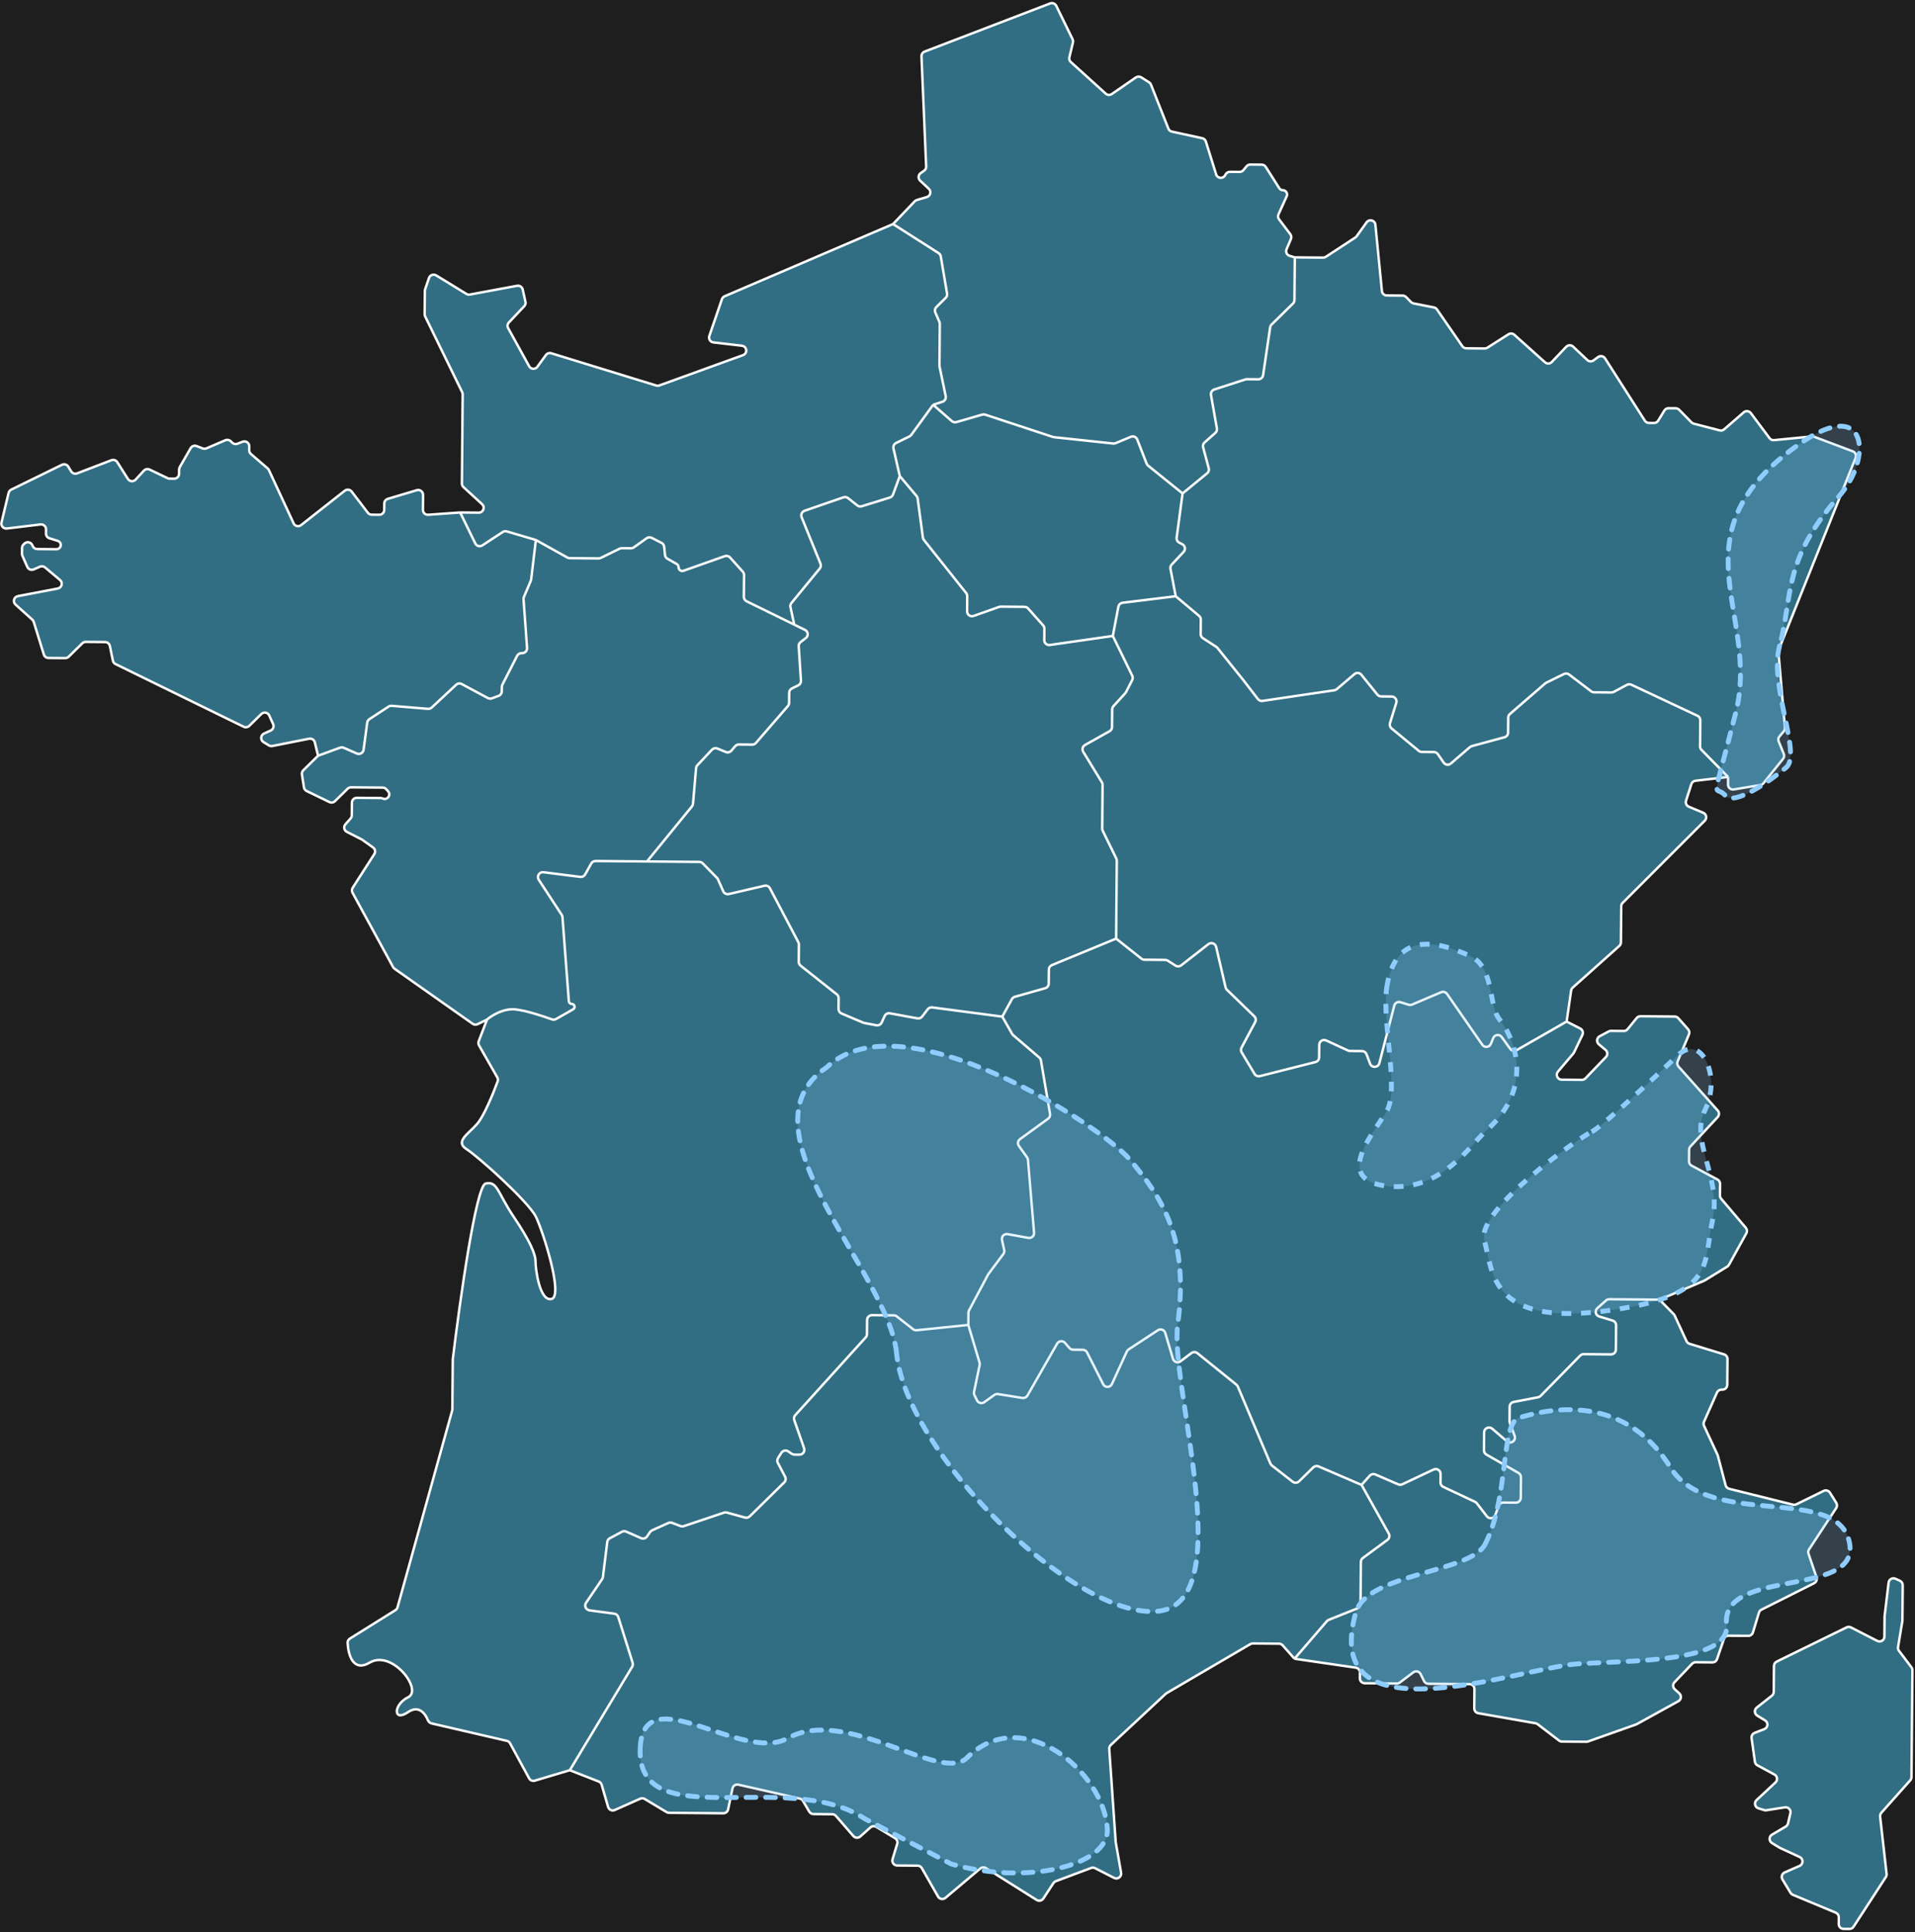 <svg width="785" height="792" viewBox="0 0 785 792" fill="none" xmlns="http://www.w3.org/2000/svg">
<rect width="785" height="792" fill="#1E1E1E"/>
<g clip-path="url(#clip0_0_1)">
<path d="M233.58 725.592L219.22 729.878C218.315 730.149 217.344 729.748 216.893 728.918L209.084 714.554C208.811 714.052 208.336 713.69 207.779 713.561L176.917 706.413C176.202 706.248 175.649 705.699 175.375 705.019C174.248 702.214 171.559 698.829 167.25 701.793C161.108 706.017 161.172 698.684 167.303 695.682C173.433 692.68 160.759 676.071 151.555 681.49C144.716 685.517 142.715 678.303 142.499 673.339C142.469 672.657 142.83 672.026 143.409 671.664L162.075 660C162.499 659.736 162.808 659.322 162.942 658.84L185.351 578.156C185.398 577.987 185.423 577.814 185.424 577.639L185.603 557.127C188.454 533.524 195.135 486.081 199.05 485.137C203.943 483.958 203.901 488.846 210.53 498.681C217.159 508.516 219.553 514.036 219.526 517.091C219.499 520.147 221.213 533.605 226.107 532.426C231.001 531.246 222.684 504.898 219.686 498.761C216.687 492.624 196.094 474.112 191.237 471.014C186.381 467.916 191.901 464.909 195.6 460.664C198.389 457.464 202.17 448.232 203.993 443.269C204.194 442.722 204.139 442.116 203.85 441.609L196.358 428.491C196.061 427.97 196.013 427.343 196.228 426.783L199.636 417.923L195.794 419.805C195.139 420.126 194.36 420.064 193.764 419.644L161.742 397.081C161.492 396.905 161.286 396.674 161.139 396.405L144.505 365.925C144.155 365.284 144.183 364.503 144.577 363.889L153.432 350.078C154.007 349.182 153.778 347.992 152.911 347.373L148.512 344.233C148.432 344.176 148.348 344.125 148.261 344.08L142.184 340.972C141.02 340.377 140.732 338.842 141.601 337.865L143.7 335.505C144.022 335.144 144.201 334.678 144.205 334.195L144.251 329C144.26 327.896 145.163 327.009 146.266 327.019L156.056 327.104C156.332 327.107 156.605 327.17 156.855 327.289C158.73 328.185 160.469 325.842 159.07 324.307L158.321 323.486C157.947 323.075 157.418 322.838 156.862 322.834L143.913 322.721C143.383 322.716 142.872 322.923 142.494 323.294L137.317 328.388C136.714 328.981 135.804 329.13 135.043 328.761L125.702 324.232C125.113 323.946 124.702 323.391 124.6 322.745L123.765 317.448C123.665 316.811 123.878 316.165 124.338 315.712L130.378 309.77L129.06 304.287C128.809 303.245 127.78 302.586 126.729 302.795L111.644 305.782C111.151 305.879 110.64 305.788 110.212 305.526L108.025 304.186C106.657 303.348 106.784 301.321 108.246 300.661L110.953 299.439C111.958 298.985 112.406 297.802 111.953 296.797L110.358 293.257C109.787 291.989 108.126 291.678 107.135 292.654L102.184 297.524C101.58 298.119 100.666 298.267 99.905 297.895L47.352 272.194C46.795 271.922 46.397 271.407 46.272 270.801L45.037 264.775C44.848 263.852 44.039 263.187 43.097 263.178L35.164 263.109C34.634 263.105 34.124 263.311 33.746 263.683L28.154 269.184C27.776 269.556 27.265 269.762 26.735 269.758L19.866 269.698C18.997 269.69 18.233 269.122 17.975 268.291L13.821 254.893C13.714 254.548 13.516 254.239 13.248 253.998L6.356 247.803C5.127 246.699 5.694 244.665 7.317 244.354L23.688 241.225C25.342 240.909 25.887 238.814 24.597 237.732L18.464 232.585C17.884 232.098 17.078 231.981 16.383 232.283L13.821 233.396C12.814 233.834 11.643 233.377 11.198 232.374L9.184 227.834C9.069 227.573 9.01 227.291 9.012 227.006L9.033 224.6C9.038 224.07 9.253 223.564 9.63 223.192L10.013 222.816C11.021 221.824 12.713 222.165 13.258 223.47L13.405 223.821C13.713 224.559 14.432 225.042 15.231 225.049L23.148 225.118C24.116 225.126 24.907 224.349 24.915 223.381C24.922 222.607 24.421 221.921 23.682 221.692L20.259 220.631C19.416 220.37 18.844 219.587 18.852 218.705L18.867 216.965C18.878 215.76 17.827 214.82 16.63 214.964L2.795 216.628C1.413 216.795 0.288 215.532 0.613 214.179L3.525 202.031C3.664 201.452 4.054 200.965 4.589 200.703L25.407 190.509C26.333 190.055 27.452 190.381 27.99 191.26L29.182 193.207C29.685 194.028 30.702 194.374 31.601 194.029L45.672 188.637C46.56 188.296 47.566 188.629 48.075 189.433L52.431 196.303C53.134 197.411 54.696 197.553 55.587 196.589L58.986 192.911C59.58 192.268 60.524 192.087 61.315 192.465L68.704 195.995C68.967 196.121 69.255 196.188 69.548 196.19L71.379 196.206C72.482 196.216 73.385 195.329 73.394 194.226L73.409 192.47C73.412 192.127 73.504 191.79 73.674 191.493L78.14 183.705C78.631 182.849 79.672 182.48 80.592 182.834L83.102 183.802C83.588 183.989 84.128 183.979 84.606 183.774L92.408 180.438C93.165 180.115 94.043 180.288 94.62 180.876L95.16 181.426C95.72 181.997 96.567 182.178 97.312 181.887L99.458 181.05C100.776 180.535 102.195 181.515 102.183 182.929L102.169 184.549C102.164 185.137 102.417 185.696 102.862 186.08L109.711 191.984C109.926 192.17 110.099 192.399 110.219 192.657L120.359 214.517C120.901 215.687 122.393 216.044 123.407 215.247L141.341 201.139C142.217 200.45 143.488 200.611 144.165 201.498L150.791 210.181C151.165 210.672 151.745 210.962 152.362 210.967L155.49 210.994C156.593 211.004 157.496 210.117 157.505 209.014L157.528 206.377C157.536 205.5 158.115 204.73 158.955 204.48L170.861 200.926C172.149 200.541 173.442 201.513 173.43 202.858L173.377 208.986C173.367 210.152 174.354 211.079 175.517 210.996L188.629 210.061L196.244 210.128C198.074 210.143 198.961 207.894 197.612 206.657L189.99 199.669C189.573 199.286 189.338 198.745 189.343 198.179L189.661 161.655C189.664 161.345 189.594 161.039 189.458 160.761L174.279 129.695C174.143 129.417 174.073 129.111 174.076 128.801L174.16 119.208C174.162 118.994 174.198 118.781 174.267 118.578L175.86 113.932C176.274 112.722 177.703 112.207 178.794 112.876L191.194 120.471C191.615 120.729 192.117 120.822 192.602 120.732L211.961 117.139C213.02 116.942 214.044 117.62 214.276 118.671L215.392 123.712C215.535 124.358 215.349 125.034 214.894 125.515L208.611 132.172C208.015 132.803 207.895 133.746 208.314 134.507L216.911 150.123C217.617 151.406 219.417 151.519 220.278 150.335L223.768 145.533C224.269 144.842 225.155 144.547 225.971 144.797L269.02 158.019C269.434 158.146 269.879 158.135 270.286 157.988L304.567 145.58C306.55 144.863 306.213 141.962 304.119 141.717L292.422 140.348C291.157 140.199 290.351 138.921 290.764 137.715L295.937 122.621C296.12 122.087 296.521 121.655 297.04 121.432L366.075 91.837L374.95 82.525C375.19 82.273 375.492 82.088 375.825 81.988L379.947 80.758C381.423 80.317 381.866 78.443 380.744 77.388L377.19 74.045C376.267 73.177 376.374 71.681 377.41 70.954L378.806 69.974C379.364 69.582 379.684 68.934 379.655 68.254L377.736 23.1C377.699 22.242 378.215 21.457 379.017 21.149L430.478 1.407C431.445 1.036 432.535 1.465 432.989 2.395L439.668 16.062C439.871 16.479 439.924 16.954 439.815 17.406L438.358 23.483C438.188 24.193 438.419 24.94 438.96 25.43L453.263 38.383C453.95 39.004 454.974 39.073 455.737 38.548L465.627 31.746C466.288 31.291 467.157 31.276 467.834 31.707L471.028 33.745C471.383 33.971 471.657 34.304 471.812 34.695L478.946 52.725C479.191 53.344 479.729 53.8 480.379 53.942L492.826 56.651C493.528 56.804 494.094 57.322 494.308 58.007L498.525 71.496C499.047 73.165 501.309 73.406 502.171 71.884L502.42 71.444C502.778 70.812 503.45 70.424 504.176 70.431L508.143 70.465C508.75 70.471 509.327 70.2 509.71 69.728L510.965 68.185C511.349 67.714 511.926 67.443 512.533 67.448L517.199 67.489C517.877 67.495 518.506 67.844 518.869 68.417L524.397 77.136C524.717 77.64 525.27 77.948 525.867 77.953C527.14 77.964 527.98 79.281 527.453 80.439L524.085 87.851C523.782 88.517 523.868 89.296 524.309 89.881L528.931 96.006C529.362 96.577 529.455 97.335 529.174 97.993L527.392 102.171C526.924 103.27 527.518 104.532 528.664 104.871L530.774 105.494L542.376 105.595C542.771 105.599 543.158 105.485 543.488 105.269L555.563 97.362C555.769 97.227 555.948 97.055 556.092 96.856L560.197 91.141C561.272 89.644 563.628 90.277 563.808 92.111L566.478 119.297C566.578 120.313 567.428 121.091 568.45 121.1L574.982 121.157C575.512 121.161 576.019 121.376 576.39 121.755L578.402 123.804C578.684 124.092 579.047 124.287 579.442 124.365L587.788 126.007C588.299 126.107 588.751 126.404 589.047 126.833L599.45 141.908C599.819 142.444 600.426 142.766 601.077 142.772L608.604 142.837C608.99 142.841 609.368 142.733 609.693 142.526L618.352 137.024C619.108 136.543 620.091 136.625 620.758 137.222L633.326 148.491C634.132 149.213 635.365 149.163 636.11 148.378L642.025 142.144C642.783 141.344 644.047 141.31 644.847 142.067L650.66 147.566C651.363 148.231 652.441 148.297 653.219 147.723L655.07 146.358C656.001 145.672 657.317 145.916 657.94 146.89L674.273 172.445C674.637 173.014 675.263 173.361 675.939 173.367L677.997 173.385C678.699 173.391 679.353 173.028 679.719 172.429L682.254 168.282C682.62 167.683 683.274 167.32 683.976 167.326L686.899 167.352C687.429 167.357 687.936 167.572 688.308 167.95L693.39 173.128C693.644 173.386 693.963 173.571 694.314 173.662L704.942 176.42C705.579 176.585 706.256 176.427 706.753 175.995L714.792 169.018C715.669 168.257 717.008 168.401 717.703 169.331L725.395 179.623C725.814 180.184 726.496 180.484 727.192 180.416L742.713 178.888C743.018 178.858 743.326 178.898 743.613 179.007L759.522 185.003C760.569 185.398 761.088 186.577 760.672 187.616L729.158 266.273C729.042 266.563 728.995 266.875 729.022 267.186L731.68 298.297C731.726 298.827 731.558 299.353 731.214 299.759L729.449 301.841C728.968 302.409 728.842 303.196 729.122 303.885L731.214 309.036C731.486 309.707 731.374 310.474 730.92 311.039L722.877 321.057C722.568 321.441 722.13 321.697 721.644 321.778L710.682 323.588C709.458 323.79 708.348 322.839 708.359 321.599L708.386 318.476L694.998 320.032C694.22 320.123 693.566 320.66 693.326 321.405L691.143 328.19C690.826 329.175 691.314 330.24 692.268 330.643L698.189 333.144C699.495 333.696 699.827 335.394 698.825 336.397L665.168 370.068C664.797 370.439 664.587 370.94 664.583 371.464L664.454 386.261C664.449 386.824 664.207 387.358 663.788 387.733L644.685 404.816C644.335 405.128 644.107 405.554 644.039 406.018L642.195 418.726L647.758 421.571C648.721 422.064 649.117 423.234 648.651 424.211L645.247 431.351C645.173 431.506 645.079 431.651 644.968 431.782L638.64 439.251C637.545 440.543 638.453 442.526 640.147 442.541L648.45 442.613C649 442.618 649.528 442.396 649.909 441.999L658.3 433.258C659.103 432.423 659.028 431.082 658.138 430.34L655.396 428.053C654.307 427.146 654.483 425.425 655.733 424.756L659.415 422.787C659.71 422.63 660.04 422.548 660.374 422.551L665.618 422.597C666.225 422.602 666.802 422.331 667.185 421.86L670.909 417.283C671.292 416.812 671.869 416.541 672.476 416.546L686.495 416.668C687.062 416.673 687.6 416.919 687.975 417.343L691.996 421.895C692.503 422.469 692.637 423.283 692.341 423.99L687.702 435.067C687.404 435.777 687.541 436.595 688.054 437.169L704.14 455.196C704.826 455.965 704.815 457.13 704.114 457.886L692.937 469.927C692.598 470.292 692.408 470.771 692.403 471.269L692.362 476.008C692.355 476.751 692.762 477.436 693.417 477.787L704.046 483.479C704.701 483.829 705.107 484.515 705.1 485.258L705.059 490.028C705.055 490.507 705.223 490.972 705.533 491.337L715.641 503.263C716.178 503.896 716.267 504.795 715.866 505.521L708.725 518.448C708.558 518.751 708.315 519.005 708.021 519.185L698.778 524.857C698.693 524.909 698.604 524.955 698.512 524.994L680.269 532.719L686.078 538.635C686.238 538.799 686.369 538.988 686.465 539.196L691.337 549.729C691.576 550.245 692.023 550.635 692.566 550.801L706.724 555.135C707.57 555.394 708.145 556.179 708.137 557.063L708.045 567.627C708.035 568.731 707.133 569.618 706.029 569.608L705.676 569.605C704.88 569.598 704.156 570.064 703.833 570.791L698.508 582.763C698.273 583.291 698.279 583.895 698.522 584.418L704.056 596.317C704.106 596.425 704.146 596.537 704.176 596.651L707.375 608.808C707.561 609.514 708.117 610.063 708.825 610.239L734.989 616.744C735.445 616.857 735.927 616.806 736.349 616.599L747.563 611.109C748.483 610.658 749.595 610.976 750.137 611.846L752.72 615.989C753.133 616.65 753.123 617.491 752.694 618.143L741.56 635.094C741.221 635.608 741.14 636.25 741.338 636.834L744.63 646.52C744.951 647.464 744.526 648.501 743.635 648.949L722.044 659.796C721.555 660.041 721.188 660.477 721.029 661.001L718.57 669.11C718.312 669.959 717.527 670.536 716.64 670.528L708.589 670.458C707.729 670.451 706.961 670.995 706.682 671.809L703.857 680.049C703.579 680.863 702.81 681.407 701.95 681.4L695.101 681.34C694.548 681.335 694.018 681.56 693.637 681.96L686.408 689.545C685.633 690.359 685.68 691.651 686.513 692.405L688.37 694.086C689.386 695.007 689.194 696.655 687.994 697.317L670.96 706.714C670.864 706.767 670.764 706.812 670.662 706.848L650.941 713.833C650.722 713.911 650.49 713.949 650.257 713.947L640.289 713.86C639.856 713.857 639.436 713.712 639.093 713.45L630.307 706.733C630.053 706.539 629.755 706.408 629.44 706.353L605.988 702.229C605.026 702.06 604.327 701.221 604.336 700.244L604.405 692.325C604.414 691.221 603.527 690.319 602.424 690.309L585.515 690.162C584.757 690.155 584.069 689.721 583.737 689.041L582.346 686.194C581.794 685.065 580.348 684.719 579.345 685.478L573.835 689.645C573.483 689.911 573.053 690.053 572.612 690.049L559.42 689.934C558.317 689.925 557.43 689.022 557.439 687.919L557.46 685.551C557.469 684.551 556.738 683.699 555.749 683.556L530.65 679.906L525.799 674.416C525.424 673.991 524.886 673.745 524.319 673.74L513.553 673.647C513.192 673.643 512.838 673.738 512.526 673.92L478.22 694.002C478.093 694.076 477.974 694.164 477.867 694.264L455.339 715.259C454.898 715.67 454.666 716.258 454.708 716.859L457.353 755.041L459.565 767.612C459.851 769.237 458.156 770.489 456.688 769.738L448.892 765.75C448.392 765.495 447.807 765.461 447.281 765.659L432.795 771.091C432.398 771.24 432.058 771.512 431.825 771.868L427.689 778.186C427.093 779.098 425.877 779.363 424.954 778.784L404.173 765.731C403.437 765.269 402.487 765.335 401.822 765.895L387.553 777.925C386.599 778.729 385.149 778.472 384.53 777.388L377.871 765.729C377.518 765.111 376.864 764.728 376.153 764.721L367.763 764.648C366.43 764.637 365.481 763.347 365.869 762.07L367.784 755.755C368.05 754.878 367.686 753.934 366.901 753.462L359.176 748.822C358.425 748.371 357.468 748.461 356.815 749.045L352.659 752.762C351.827 753.506 350.547 753.424 349.816 752.58L342.671 744.33C342.295 743.896 341.751 743.645 341.178 743.64L333.446 743.572C332.743 743.566 332.096 743.192 331.74 742.587L329.143 738.166C328.863 737.69 328.4 737.351 327.862 737.229L302.662 731.515C301.573 731.268 300.493 731.962 300.264 733.055L298.467 741.661C298.272 742.593 297.446 743.259 296.493 743.25L274.261 743.057C273.904 743.053 273.555 742.955 273.249 742.771L264.284 737.386C263.725 737.051 263.038 737.009 262.443 737.273L252.004 741.914C250.897 742.406 249.61 741.808 249.273 740.645L246.63 731.537C246.457 730.941 246.017 730.459 245.439 730.233L233.58 725.592Z" fill="#316E83"/>
<path d="M772.535 662.461L774.185 648.692C774.346 647.349 775.766 646.551 776.997 647.111L778.801 647.933C779.519 648.26 779.978 648.979 779.971 649.769L779.845 664.201C779.844 664.305 779.835 664.409 779.818 664.512L778.052 675.104C777.962 675.645 778.098 676.199 778.428 676.636L783.537 683.406C783.802 683.757 783.944 684.186 783.94 684.627L783.818 698.613L783.558 728.414C783.554 728.898 783.375 729.363 783.053 729.725L771.198 743.051C770.821 743.475 770.642 744.039 770.706 744.603L773.359 768.083C773.411 768.544 773.301 769.009 773.048 769.397L759.806 789.753C759.434 790.325 758.796 790.667 758.113 790.661L755.713 790.64C754.61 790.631 753.723 789.728 753.732 788.625L753.757 785.857C753.764 785.044 753.278 784.308 752.527 783.995L734.909 776.651C734.517 776.487 734.187 776.202 733.967 775.838L730.664 770.358C730.042 769.327 730.468 767.983 731.571 767.498L737.687 764.807C739.263 764.113 739.282 761.884 737.719 761.163L729.587 757.414L726.352 755.433C725.066 754.645 725.083 752.772 726.382 752.007L731.988 748.706C732.455 748.431 732.79 747.977 732.917 747.45L733.923 743.254C734.255 741.869 733.074 740.592 731.668 740.814L724.075 742.013C723.773 742.06 723.464 742.038 723.172 741.948L720.816 741.218C719.351 740.764 718.922 738.896 720.043 737.849L727.809 730.592C728.806 729.66 728.596 728.024 727.396 727.374L720.396 723.586C719.838 723.284 719.456 722.735 719.368 722.108L718.005 712.435C717.875 711.518 718.394 710.632 719.257 710.295L723.223 708.746C724.762 708.146 724.949 706.044 723.54 705.181L720.312 703.204C719.125 702.477 719.027 700.789 720.12 699.929L726.329 695.045C726.806 694.67 727.087 694.098 727.092 693.492L727.185 682.854C727.191 682.098 727.625 681.41 728.304 681.077L756.95 667.05C757.515 666.773 758.178 666.779 758.739 667.065L769.554 672.597C770.877 673.274 772.449 672.321 772.462 670.836L772.535 662.461Z" fill="#316E83"/>
<path d="M233.58 725.592L219.22 729.878C218.315 730.149 217.344 729.748 216.893 728.918L209.084 714.554C208.811 714.052 208.336 713.69 207.779 713.561L176.917 706.413C176.202 706.248 175.649 705.699 175.375 705.019C174.248 702.213 171.559 698.829 167.25 701.793C161.108 706.017 161.172 698.684 167.303 695.682C173.433 692.68 160.759 676.071 151.555 681.49C144.716 685.517 142.715 678.304 142.499 673.339C142.469 672.657 142.83 672.026 143.409 671.664L162.075 660C162.499 659.736 162.808 659.322 162.942 658.84L185.351 578.156C185.398 577.987 185.423 577.813 185.424 577.639L185.603 557.127C188.454 533.524 195.135 486.081 199.05 485.137C203.943 483.958 203.901 488.846 210.53 498.681C217.159 508.516 219.553 514.036 219.526 517.091C219.499 520.147 221.213 533.605 226.107 532.426C231.001 531.246 222.684 504.898 219.686 498.761C216.687 492.624 196.094 474.112 191.237 471.014C186.381 467.916 191.901 464.909 195.6 460.664C198.389 457.464 202.17 448.232 203.993 443.269C204.194 442.722 204.139 442.116 203.85 441.609L196.358 428.491C196.061 427.97 196.013 427.343 196.228 426.783L199.636 417.923M233.58 725.592L259.13 683.203C259.425 682.713 259.496 682.119 259.325 681.573L253.442 662.812C253.209 662.072 252.57 661.532 251.8 661.429L241.63 660.067C240.158 659.869 239.408 658.193 240.242 656.964L246.815 647.279C246.992 647.017 247.105 646.717 247.144 646.403L248.927 632.037C249.007 631.393 249.395 630.827 249.968 630.521L254.944 627.86C255.485 627.571 256.129 627.546 256.69 627.793L262.791 630.473C263.674 630.861 264.707 630.564 265.249 629.766L266.471 627.965C266.678 627.659 266.966 627.417 267.302 627.265L273.994 624.244C274.481 624.024 275.036 624.009 275.534 624.201L278.95 625.518C279.385 625.685 279.863 625.695 280.305 625.547L296.798 620.015C297.175 619.888 297.582 619.877 297.965 619.983L305.4 622.037C306.088 622.227 306.825 622.036 307.333 621.536L321.461 607.637C322.09 607.019 322.239 606.062 321.828 605.282L318.857 599.641C318.523 599.007 318.554 598.242 318.939 597.637L320.305 595.491C320.91 594.54 322.182 594.278 323.114 594.912L324.551 595.889C324.878 596.111 325.263 596.231 325.658 596.235L327.703 596.253C329.087 596.265 330.064 594.901 329.607 593.595L325.577 582.075C325.336 581.384 325.491 580.616 325.982 580.074L354.877 548.171C355.206 547.808 355.39 547.337 355.394 546.847L355.444 541.051C355.454 539.948 356.356 539.061 357.46 539.071L366.379 539.148C366.82 539.152 367.247 539.302 367.595 539.574L374.307 544.836C374.714 545.156 375.229 545.304 375.743 545.252L396.936 543.081M233.58 725.592L245.439 730.233C246.017 730.459 246.457 730.941 246.63 731.537L249.273 740.645C249.61 741.808 250.897 742.406 252.004 741.914L262.443 737.273C263.038 737.009 263.725 737.051 264.284 737.386L273.249 742.771C273.555 742.955 273.904 743.053 274.261 743.057L296.493 743.25C297.446 743.259 298.272 742.593 298.467 741.661L300.264 733.055C300.493 731.962 301.573 731.268 302.662 731.515L327.862 737.229C328.4 737.351 328.863 737.69 329.143 738.166L331.74 742.587C332.096 743.192 332.743 743.566 333.446 743.572L341.178 743.64C341.751 743.645 342.295 743.896 342.671 744.33L349.816 752.58C350.547 753.424 351.827 753.506 352.659 752.762L356.815 749.045C357.468 748.461 358.425 748.371 359.176 748.822L366.901 753.462C367.686 753.934 368.05 754.878 367.784 755.755L365.869 762.07C365.481 763.347 366.43 764.637 367.763 764.648L376.153 764.721C376.864 764.728 377.518 765.111 377.871 765.729L384.53 777.388C385.149 778.472 386.599 778.729 387.553 777.925L401.822 765.895C402.487 765.335 403.437 765.269 404.173 765.731L424.954 778.784C425.877 779.363 427.093 779.098 427.689 778.186L431.825 771.868C432.058 771.512 432.398 771.24 432.795 771.091L447.281 765.659C447.807 765.461 448.392 765.495 448.892 765.75L456.688 769.738C458.156 770.489 459.851 769.237 459.566 767.612L457.353 755.041L454.708 716.859C454.666 716.258 454.898 715.67 455.339 715.259L477.867 694.264C477.974 694.164 478.093 694.076 478.22 694.002L512.526 673.92C512.838 673.738 513.192 673.643 513.553 673.647L524.319 673.74C524.886 673.745 525.424 673.991 525.799 674.416L530.65 679.906M199.636 417.923C201.481 416.31 206.391 413.216 211.27 413.747C215.75 414.235 222.615 416.495 226.221 417.83C226.782 418.038 227.405 417.991 227.926 417.696L234.928 413.718C235.981 413.121 235.564 411.515 234.354 411.504C233.739 411.499 233.23 411.023 233.183 410.41L230.567 375.929C230.541 375.594 230.431 375.27 230.247 374.988L220.844 360.599C219.913 359.172 221.078 357.309 222.768 357.523L237.871 359.435C238.681 359.538 239.472 359.138 239.869 358.424L242.356 353.953C242.712 353.314 243.388 352.92 244.12 352.926L265.212 353.11M199.636 417.923L195.794 419.805C195.139 420.126 194.36 420.064 193.764 419.644L161.742 397.081C161.492 396.905 161.286 396.674 161.139 396.405L144.505 365.925C144.155 365.284 144.183 364.503 144.577 363.889L153.432 350.078C154.007 349.182 153.778 347.992 152.911 347.373L148.512 344.233C148.432 344.176 148.348 344.125 148.261 344.08L142.184 340.972C141.02 340.377 140.732 338.842 141.601 337.865L143.7 335.505C144.022 335.144 144.201 334.678 144.205 334.195L144.251 329C144.26 327.896 145.163 327.009 146.266 327.019L156.056 327.104C156.332 327.107 156.605 327.17 156.855 327.289C158.73 328.185 160.469 325.842 159.07 324.307L158.321 323.486C157.947 323.075 157.418 322.838 156.862 322.834L143.913 322.721C143.383 322.716 142.872 322.923 142.494 323.294L137.317 328.388C136.714 328.981 135.804 329.13 135.043 328.761L125.702 324.232C125.113 323.946 124.702 323.391 124.6 322.745L123.765 317.448C123.665 316.811 123.878 316.165 124.338 315.712L130.378 309.77M396.936 543.081L396.98 538.07C396.983 537.749 397.063 537.434 397.213 537.151L404.981 522.511C405.029 522.421 405.083 522.334 405.144 522.253L411.3 514.002C411.647 513.536 411.775 512.942 411.649 512.375L410.736 508.249C410.427 506.853 411.64 505.594 413.046 505.851L421.533 507.405C422.828 507.642 423.994 506.585 423.885 505.273L421.384 475.4C421.354 475.042 421.228 474.699 421.02 474.407L417.664 469.702C417.027 468.809 417.229 467.57 418.116 466.925L429.64 458.553C430.254 458.107 430.562 457.35 430.435 456.601L426.699 434.668C426.621 434.208 426.385 433.791 426.031 433.487L415.329 424.304C415.155 424.155 415.008 423.978 414.895 423.779L410.857 416.71M396.936 543.081L401.537 558.526C401.631 558.844 401.646 559.181 401.578 559.505L399.273 570.54C399.182 570.974 399.239 571.427 399.434 571.825L400.495 573.998C401.038 575.108 402.448 575.465 403.453 574.747L407.622 571.766C408.049 571.461 408.579 571.336 409.098 571.419L419.117 573.013C419.938 573.143 420.753 572.752 421.166 572.031L433.332 550.757C434.018 549.559 435.683 549.4 436.583 550.448L438.377 552.537C438.753 552.974 439.299 553.228 439.875 553.233L443.855 553.268C444.603 553.274 445.284 553.697 445.621 554.364L452.202 567.377C452.957 568.87 455.104 568.829 455.801 567.308L461.923 553.951C462.08 553.609 462.33 553.318 462.645 553.112L474.653 545.248C475.772 544.515 477.281 545.067 477.663 546.349L480.82 556.947C481.218 558.283 482.828 558.811 483.94 557.97L488.384 554.609C489.116 554.055 490.132 554.072 490.846 554.649L506.82 567.56C507.076 567.767 507.276 568.033 507.404 568.336L520.764 599.904C520.896 600.217 521.107 600.492 521.375 600.701L529.892 607.339C530.683 607.955 531.807 607.89 532.522 607.187L538.32 601.483C538.899 600.914 539.765 600.751 540.511 601.072L558.13 608.65M530.65 679.906L543.898 664.508C544.108 664.264 544.373 664.074 544.672 663.955L556.448 659.252C557.202 658.951 557.698 658.225 557.705 657.413L557.855 640.2C557.861 639.571 558.162 638.982 558.668 638.609L568.733 631.188C569.544 630.591 569.783 629.483 569.292 628.604L558.13 608.65M530.65 679.906L555.749 683.556C556.738 683.7 557.469 684.551 557.46 685.551L557.439 687.919C557.43 689.022 558.317 689.925 559.42 689.934L572.612 690.049C573.053 690.053 573.483 689.911 573.835 689.645L579.345 685.478C580.348 684.719 581.794 685.065 582.346 686.194L583.737 689.041C584.069 689.721 584.757 690.155 585.515 690.162L602.424 690.309C603.527 690.319 604.414 691.221 604.405 692.325L604.336 700.244C604.327 701.221 605.026 702.06 605.988 702.229L629.44 706.353C629.755 706.408 630.053 706.539 630.307 706.733L639.093 713.45C639.436 713.712 639.856 713.857 640.289 713.86L650.257 713.947C650.49 713.949 650.722 713.911 650.941 713.833L670.661 706.848C670.764 706.812 670.864 706.767 670.96 706.714L687.994 697.317C689.194 696.655 689.386 695.007 688.37 694.086L686.513 692.405C685.68 691.651 685.633 690.359 686.408 689.545L693.637 681.96C694.018 681.559 694.548 681.335 695.101 681.34L701.95 681.4C702.81 681.407 703.579 680.863 703.858 680.049L706.682 671.808C706.961 670.995 707.729 670.451 708.589 670.458L716.64 670.528C717.527 670.536 718.312 669.959 718.57 669.11L721.029 661.001C721.188 660.477 721.555 660.041 722.044 659.796L743.635 648.948C744.526 648.501 744.951 647.464 744.63 646.52L741.338 636.834C741.14 636.251 741.221 635.608 741.56 635.094L752.694 618.143C753.123 617.491 753.132 616.65 752.72 615.989L750.137 611.846C749.595 610.976 748.483 610.658 747.563 611.109L736.349 616.599C735.927 616.806 735.445 616.857 734.989 616.744L708.825 610.239C708.117 610.063 707.561 609.514 707.375 608.808L704.176 596.651C704.146 596.537 704.106 596.425 704.056 596.317L698.522 584.418C698.279 583.894 698.273 583.291 698.508 582.764L703.833 570.791C704.156 570.064 704.88 569.598 705.676 569.605L706.029 569.608C707.133 569.618 708.035 568.731 708.045 567.627L708.137 557.063C708.145 556.179 707.57 555.394 706.724 555.135L692.566 550.801C692.023 550.635 691.576 550.245 691.337 549.729L686.465 539.196C686.369 538.988 686.238 538.799 686.077 538.635L680.269 532.719M265.212 353.11L286.663 353.297C287.193 353.302 287.7 353.517 288.072 353.895L293.893 359.826C294.061 359.996 294.197 360.196 294.294 360.415L296.471 365.322C296.859 366.198 297.816 366.675 298.75 366.458L313.377 363.058C314.262 362.852 315.174 363.27 315.598 364.073L327.255 386.206C327.409 386.498 327.488 386.824 327.485 387.154L327.423 394.229C327.418 394.845 327.697 395.429 328.18 395.812L343.018 407.574C343.501 407.957 343.78 408.541 343.775 409.157L343.737 413.564C343.73 414.374 344.212 415.108 344.957 415.423L353.869 419.187C353.999 419.242 354.134 419.283 354.272 419.309L359.224 420.255C360.13 420.429 361.037 419.959 361.418 419.119L362.612 416.492C362.991 415.658 363.89 415.188 364.791 415.353L376.07 417.418C376.809 417.554 377.562 417.263 378.018 416.665L380.278 413.703C380.712 413.134 381.418 412.84 382.127 412.933L410.857 416.71M265.212 353.11L283.641 330.531C283.895 330.22 284.05 329.839 284.084 329.438L285.332 314.868C285.37 314.42 285.558 313.999 285.865 313.671L291.842 307.301C292.41 306.697 293.291 306.505 294.058 306.82L297.523 308.243C298.324 308.572 299.247 308.347 299.807 307.686L301.346 305.87C301.729 305.417 302.294 305.158 302.888 305.163L308.352 305.211C308.938 305.216 309.497 304.964 309.88 304.521L322.977 289.399C323.288 289.04 323.461 288.583 323.465 288.108L323.501 283.967C323.508 283.211 323.941 282.523 324.621 282.19L327.214 280.92C327.941 280.564 328.382 279.804 328.329 278.996L327.409 264.891C327.366 264.224 327.658 263.579 328.189 263.173L330.304 261.556C331.484 260.654 331.303 258.826 329.969 258.174L325.576 256.023M130.378 309.77L139.422 306.465C139.906 306.288 140.44 306.305 140.912 306.512L146.258 308.861C147.475 309.396 148.866 308.615 149.042 307.297L150.528 296.187C150.605 295.612 150.928 295.098 151.414 294.78L159.283 289.627C159.656 289.383 160.099 289.27 160.543 289.307L175.447 290.543C176.008 290.59 176.563 290.397 176.975 290.014L186.976 280.693C187.601 280.11 188.528 279.99 189.281 280.394L199.992 286.129C200.494 286.398 201.087 286.44 201.621 286.245L204.38 285.236C205.162 284.951 205.685 284.21 205.692 283.377L205.708 281.566C205.711 281.256 205.785 280.951 205.926 280.675L211.982 268.811C212.326 268.137 213.022 267.715 213.779 267.722L214.039 267.724C215.206 267.734 216.134 266.746 216.05 265.582L214.607 245.601C214.584 245.284 214.637 244.966 214.762 244.674L217.576 238.076C217.65 237.901 217.699 237.718 217.722 237.529L219.663 221.331M130.378 309.77L129.06 304.287C128.809 303.245 127.78 302.586 126.729 302.795L111.644 305.782C111.151 305.88 110.64 305.788 110.212 305.526L108.025 304.186C106.657 303.348 106.784 301.321 108.246 300.661L110.953 299.439C111.958 298.985 112.406 297.802 111.953 296.797L110.358 293.257C109.787 291.989 108.126 291.678 107.135 292.654L102.184 297.524C101.58 298.119 100.666 298.267 99.905 297.895L47.352 272.194C46.795 271.922 46.397 271.407 46.272 270.801L45.037 264.775C44.848 263.852 44.039 263.187 43.097 263.178L35.164 263.109C34.634 263.105 34.124 263.311 33.746 263.683L28.154 269.184C27.776 269.556 27.265 269.762 26.735 269.758L19.866 269.698C18.997 269.69 18.233 269.122 17.975 268.291L13.821 254.893C13.714 254.548 13.516 254.239 13.248 253.998L6.356 247.803C5.127 246.699 5.694 244.665 7.317 244.354L23.688 241.225C25.342 240.909 25.887 238.814 24.597 237.732L18.464 232.585C17.884 232.098 17.078 231.981 16.383 232.283L13.821 233.396C12.814 233.834 11.643 233.377 11.198 232.374L9.184 227.834C9.069 227.573 9.01 227.291 9.012 227.006L9.033 224.6C9.038 224.07 9.253 223.564 9.63 223.192L10.013 222.816C11.021 221.824 12.713 222.165 13.258 223.47L13.405 223.821C13.713 224.559 14.432 225.042 15.231 225.049L23.148 225.118C24.116 225.126 24.907 224.349 24.915 223.381C24.922 222.607 24.421 221.921 23.682 221.692L20.259 220.631C19.416 220.37 18.844 219.587 18.852 218.705L18.867 216.965C18.878 215.76 17.827 214.82 16.63 214.964L2.795 216.628C1.413 216.795 0.288 215.532 0.613 214.179L3.525 202.031C3.664 201.452 4.054 200.965 4.589 200.703L25.407 190.509C26.333 190.055 27.452 190.381 27.99 191.26L29.182 193.207C29.685 194.028 30.702 194.374 31.601 194.029L45.672 188.637C46.56 188.296 47.566 188.629 48.075 189.433L52.431 196.303C53.134 197.411 54.696 197.553 55.587 196.589L58.986 192.911C59.58 192.268 60.524 192.087 61.315 192.465L68.704 195.995C68.967 196.121 69.255 196.188 69.548 196.19L71.379 196.206C72.482 196.216 73.385 195.329 73.394 194.226L73.409 192.469C73.412 192.127 73.504 191.79 73.674 191.493L78.14 183.705C78.631 182.849 79.672 182.48 80.592 182.834L83.102 183.802C83.588 183.989 84.128 183.979 84.606 183.774L92.408 180.438C93.165 180.115 94.043 180.288 94.62 180.876L95.16 181.426C95.72 181.997 96.567 182.178 97.312 181.887L99.458 181.05C100.776 180.535 102.195 181.515 102.183 182.929L102.169 184.549C102.164 185.137 102.417 185.696 102.862 186.08L109.711 191.984C109.926 192.17 110.099 192.399 110.219 192.657L120.359 214.517C120.901 215.687 122.393 216.044 123.407 215.247L141.341 201.139C142.217 200.45 143.488 200.611 144.165 201.498L150.791 210.181C151.165 210.672 151.745 210.962 152.362 210.967L155.49 210.994C156.593 211.004 157.496 210.117 157.505 209.014L157.528 206.377C157.536 205.5 158.115 204.73 158.955 204.48L170.861 200.926C172.149 200.541 173.442 201.513 173.43 202.858L173.377 208.986C173.367 210.152 174.354 211.079 175.517 210.996L188.629 210.061M410.857 416.71L414.796 409.537C415.054 409.068 415.489 408.721 416.005 408.576L428.444 405.061C429.299 404.82 429.891 404.044 429.899 403.156L429.949 397.424C429.956 396.621 430.443 395.901 431.185 395.594L457.529 384.729M457.529 384.729L457.807 352.816C457.81 352.506 457.741 352.2 457.605 351.921L452.021 340.494C451.885 340.216 451.816 339.909 451.818 339.6L451.974 321.701C451.978 321.327 451.876 320.96 451.68 320.641L444.036 308.155C443.444 307.188 443.774 305.923 444.763 305.369L454.822 299.73C455.448 299.38 455.837 298.721 455.844 298.005L455.907 290.764C455.911 290.271 456.098 289.797 456.431 289.433L461.278 284.135C461.399 284.003 461.501 283.855 461.583 283.695L464.112 278.741C464.397 278.181 464.403 277.52 464.127 276.955L456.169 260.669M457.529 384.729L467.904 392.953C468.252 393.23 468.683 393.382 469.128 393.386L477.634 393.46C478.009 393.463 478.375 393.572 478.691 393.773L481.875 395.804C482.588 396.259 483.51 396.216 484.177 395.696L495.35 386.999C496.501 386.103 498.193 386.702 498.524 388.123L502.389 404.715C502.476 405.089 502.669 405.429 502.944 405.696L514.153 416.571C514.793 417.192 514.944 418.161 514.524 418.947L508.941 429.395C508.61 430.014 508.628 430.761 508.989 431.363L514.263 440.174C514.716 440.931 515.612 441.302 516.467 441.085L539.226 435.33C540.107 435.107 540.727 434.318 540.735 433.41L540.779 428.267C540.792 426.817 542.297 425.863 543.614 426.47L552.576 430.601C552.833 430.72 553.113 430.782 553.396 430.785L558.313 430.828C559.137 430.835 559.873 431.348 560.165 432.119L561.631 435.993C562.321 437.816 564.946 437.674 565.434 435.787L571.544 412.199C571.83 411.094 572.981 410.453 574.07 410.791L577.458 411.841C577.91 411.981 578.396 411.956 578.831 411.771L590.753 406.705C591.625 406.335 592.637 406.627 593.176 407.406L607.636 428.253C608.539 429.556 610.526 429.339 611.127 427.872L612.108 425.478C612.703 424.026 614.663 423.795 615.579 425.069L619.058 429.904C619.655 430.735 620.784 430.98 621.672 430.472L642.195 418.726M558.13 608.65L561.486 604.878C562.059 604.234 562.98 604.03 563.771 604.371L573.172 608.431C573.699 608.658 574.298 608.648 574.817 608.404L587.673 602.345C589.005 601.717 590.535 602.697 590.523 604.17L590.492 607.65C590.485 608.431 590.934 609.145 591.641 609.476L604.634 615.575C604.922 615.71 605.173 615.912 605.367 616.164L609.5 621.525C610.46 622.771 612.417 622.47 612.959 620.993L614.353 617.189C614.644 616.396 615.402 615.871 616.247 615.878L621.385 615.923C622.489 615.933 623.391 615.046 623.401 613.942L623.475 605.501C623.481 604.779 623.096 604.109 622.469 603.75L609.316 596.225C608.688 595.866 608.304 595.196 608.31 594.473L608.374 587.103C608.389 585.404 610.381 584.498 611.672 585.602L617.711 590.771C619.277 592.112 621.601 590.491 620.885 588.559L618.916 583.247C618.831 583.019 618.789 582.778 618.791 582.535L618.843 576.597C618.851 575.644 619.531 574.83 620.466 574.651L630.473 572.738C630.872 572.662 631.239 572.466 631.524 572.175L647.737 555.656C648.117 555.269 648.638 555.053 649.181 555.058L660.373 555.155C661.476 555.165 662.379 554.278 662.388 553.174L662.475 543.225C662.483 542.338 661.906 541.553 661.058 541.295L655.537 539.617C654.046 539.164 653.625 537.255 654.786 536.216L658.329 533.048C658.7 532.716 659.181 532.535 659.679 532.539L665.62 532.591L680.269 532.719M219.663 221.331L232.582 228.532C232.874 228.695 233.203 228.782 233.537 228.785L245.373 228.888C245.684 228.891 245.991 228.821 246.269 228.685L254.004 224.897C254.283 224.761 254.59 224.691 254.9 224.694L258.661 224.726C259.084 224.73 259.497 224.6 259.84 224.354L265.079 220.61C265.687 220.175 266.486 220.116 267.151 220.456L271.178 222.516C271.781 222.825 272.187 223.418 272.256 224.092L272.603 227.49C272.669 228.133 273.042 228.705 273.605 229.024L277.4 231.179C277.878 231.45 278.172 231.96 278.167 232.51C278.158 233.561 279.197 234.302 280.188 233.951L297.096 227.963C297.858 227.693 298.708 227.909 299.248 228.51L304.486 234.33C304.82 234.702 305.003 235.185 304.999 235.684L304.92 244.648C304.914 245.417 305.349 246.122 306.04 246.46L325.576 256.023M219.663 221.331L207.763 217.815C207.201 217.649 206.593 217.738 206.102 218.06L197.721 223.549C196.715 224.207 195.359 223.835 194.831 222.754L188.629 210.061M188.629 210.061L196.244 210.128C198.074 210.143 198.961 207.894 197.612 206.657L189.99 199.669C189.573 199.286 189.338 198.745 189.343 198.179L189.661 161.655C189.664 161.345 189.594 161.039 189.458 160.761L174.279 129.695C174.143 129.417 174.073 129.111 174.076 128.801L174.16 119.208C174.162 118.994 174.198 118.781 174.268 118.578L175.86 113.932C176.274 112.722 177.703 112.207 178.794 112.876L191.194 120.471C191.615 120.729 192.117 120.822 192.602 120.732L211.961 117.139C213.02 116.942 214.044 117.62 214.276 118.671L215.392 123.712C215.535 124.358 215.349 125.034 214.894 125.515L208.611 132.172C208.015 132.803 207.895 133.746 208.314 134.507L216.911 150.123C217.617 151.406 219.417 151.519 220.278 150.335L223.768 145.533C224.269 144.842 225.155 144.547 225.971 144.797L269.02 158.019C269.434 158.146 269.879 158.135 270.286 157.988L304.567 145.58C306.55 144.863 306.213 141.962 304.119 141.717L292.422 140.348C291.157 140.199 290.351 138.921 290.764 137.715L295.937 122.621C296.12 122.087 296.521 121.655 297.04 121.432L366.075 91.837M325.576 256.023L324.02 248.849C323.891 248.252 324.042 247.629 324.429 247.157L336.018 233.048C336.483 232.482 336.601 231.707 336.325 231.028L328.601 212.005C328.17 210.944 328.717 209.738 329.8 209.364L345.753 203.854C346.398 203.631 347.112 203.752 347.647 204.176L351.42 207.167C351.936 207.576 352.621 207.705 353.251 207.51L364.765 203.953C365.361 203.769 365.837 203.317 366.052 202.732L368.837 195.133M366.075 91.837L374.95 82.525C375.19 82.273 375.492 82.088 375.825 81.988L379.947 80.758C381.423 80.317 381.866 78.443 380.744 77.388L377.19 74.045C376.267 73.177 376.374 71.681 377.41 70.954L378.806 69.974C379.364 69.582 379.684 68.934 379.655 68.254L377.736 23.1C377.699 22.242 378.215 21.457 379.017 21.149L430.478 1.407C431.445 1.036 432.535 1.465 432.989 2.395L439.668 16.062C439.871 16.479 439.924 16.954 439.815 17.406L438.358 23.483C438.188 24.193 438.419 24.94 438.96 25.43L453.263 38.383C453.95 39.004 454.974 39.073 455.737 38.548L465.627 31.746C466.288 31.291 467.157 31.276 467.834 31.707L471.028 33.745C471.383 33.971 471.657 34.304 471.812 34.695L478.946 52.725C479.191 53.344 479.729 53.8 480.379 53.942L492.826 56.651C493.528 56.804 494.094 57.322 494.308 58.007L498.525 71.496C499.047 73.165 501.309 73.406 502.171 71.884L502.42 71.444C502.778 70.812 503.45 70.424 504.176 70.431L508.143 70.465C508.75 70.471 509.327 70.2 509.71 69.728L510.965 68.185C511.349 67.714 511.926 67.443 512.533 67.448L517.199 67.489C517.877 67.495 518.506 67.844 518.869 68.417L524.397 77.136C524.717 77.64 525.27 77.948 525.867 77.953C527.14 77.964 527.98 79.281 527.453 80.439L524.085 87.851C523.782 88.517 523.868 89.296 524.309 89.881L528.931 96.006C529.362 96.577 529.455 97.335 529.174 97.993L527.392 102.171C526.924 103.27 527.518 104.532 528.664 104.871L530.774 105.494M366.075 91.837L384.754 103.751C385.23 104.055 385.555 104.545 385.649 105.102L388.23 120.336C388.339 120.98 388.127 121.636 387.661 122.094L383.84 125.853C383.251 126.432 383.079 127.315 383.408 128.072L385.088 131.946C385.199 132.203 385.255 132.479 385.253 132.759L385.15 144.556L385.104 149.841C385.102 149.983 385.116 150.125 385.145 150.265L387.666 162.38C387.874 163.379 387.296 164.374 386.326 164.688L385.276 165.028L382.522 165.921M530.774 105.494L530.622 122.998C530.617 123.528 530.402 124.034 530.025 124.405L521.24 133.047C520.931 133.352 520.729 133.749 520.665 134.179L517.773 153.766C517.628 154.752 516.777 155.481 515.779 155.472L511.129 155.431C510.914 155.429 510.701 155.462 510.496 155.529L497.766 159.653C496.818 159.96 496.241 160.919 496.414 161.901L498.827 175.612C498.948 176.296 498.704 176.994 498.184 177.455L493.795 181.34C493.228 181.842 492.993 182.622 493.189 183.354L495.491 191.939C495.695 192.697 495.435 193.505 494.828 194.002L484.758 202.254M530.774 105.494L542.376 105.595C542.771 105.599 543.158 105.485 543.488 105.269L555.563 97.362C555.769 97.227 555.948 97.055 556.092 96.856L560.197 91.141C561.272 89.644 563.628 90.277 563.808 92.111L566.478 119.297C566.578 120.313 567.428 121.091 568.45 121.1L574.982 121.157C575.512 121.161 576.019 121.376 576.39 121.755L578.402 123.804C578.684 124.092 579.047 124.287 579.442 124.365L587.788 126.007C588.299 126.107 588.751 126.404 589.047 126.833L599.45 141.908C599.819 142.444 600.426 142.766 601.077 142.772L608.604 142.837C608.99 142.841 609.368 142.733 609.693 142.526L618.352 137.024C619.108 136.543 620.091 136.625 620.758 137.222L633.326 148.491C634.132 149.213 635.365 149.163 636.11 148.378L642.025 142.144C642.783 141.344 644.047 141.31 644.847 142.067L650.66 147.566C651.363 148.231 652.441 148.297 653.219 147.723L655.07 146.358C656.001 145.672 657.317 145.916 657.94 146.89L674.273 172.445C674.637 173.014 675.263 173.361 675.939 173.367L677.997 173.385C678.699 173.391 679.353 173.028 679.719 172.429L682.254 168.282C682.62 167.683 683.274 167.32 683.976 167.326L686.899 167.352C687.429 167.357 687.936 167.572 688.308 167.95L693.39 173.128C693.644 173.386 693.963 173.571 694.314 173.662L704.942 176.42C705.579 176.585 706.256 176.427 706.753 175.995L714.792 169.018C715.669 168.257 717.008 168.401 717.703 169.331L725.395 179.623C725.814 180.184 726.496 180.484 727.192 180.416L742.713 178.888C743.018 178.858 743.326 178.898 743.613 179.007L759.522 185.003C760.569 185.398 761.088 186.577 760.672 187.616L729.158 266.273C729.042 266.563 728.995 266.875 729.022 267.186L731.68 298.297C731.726 298.827 731.558 299.353 731.214 299.759L729.449 301.841C728.968 302.409 728.842 303.196 729.122 303.885L731.214 309.036C731.486 309.707 731.374 310.474 730.92 311.039L722.877 321.057C722.568 321.441 722.13 321.697 721.644 321.778L710.682 323.588C709.458 323.79 708.348 322.839 708.359 321.599L708.386 318.476M382.522 165.921L390.18 172.609C390.693 173.057 391.399 173.212 392.053 173.022L402.648 169.941C403.036 169.828 403.448 169.835 403.831 169.961L431.65 179.117C431.784 179.161 431.922 179.191 432.063 179.206L456.346 181.791C456.681 181.827 457.019 181.777 457.329 181.647L463.544 179.045C464.58 178.612 465.77 179.117 466.177 180.163L470.017 190.021C470.144 190.346 470.353 190.632 470.624 190.851L484.758 202.254M382.522 165.921L373.546 178.271C373.354 178.535 373.101 178.747 372.808 178.891L367.319 181.578C366.486 181.986 366.044 182.914 366.25 183.818L368.837 195.133M484.758 202.254L482.334 220.386C482.221 221.225 482.65 222.044 483.404 222.43L484.643 223.063C485.827 223.669 486.1 225.24 485.191 226.21L480.311 231.41C479.873 231.877 479.685 232.524 479.805 233.152L481.949 244.394M708.386 318.476L697.469 307.355C697.098 306.977 696.892 306.467 696.897 305.938L696.99 295.215C696.997 294.434 696.548 293.72 695.841 293.389L668.727 280.661C668.156 280.393 667.492 280.41 666.936 280.708L661.523 283.602C661.228 283.76 660.898 283.841 660.564 283.838L653.459 283.776C653.028 283.773 652.61 283.63 652.267 283.369L643.202 276.48C642.6 276.023 641.793 275.944 641.114 276.276L633.871 279.823C633.716 279.899 633.572 279.994 633.442 280.107L618.944 292.656C618.51 293.032 618.258 293.576 618.253 294.149L618.2 300.286C618.192 301.182 617.589 301.963 616.724 302.197L603.327 305.827C603.039 305.905 602.772 306.046 602.546 306.241L594.738 312.961C593.836 313.737 592.46 313.558 591.787 312.577L589.418 309.125C589.049 308.588 588.441 308.264 587.788 308.258L582.823 308.215C582.365 308.211 581.922 308.05 581.569 307.758L570.42 298.562C569.795 298.046 569.544 297.204 569.783 296.43L572.363 288.086C572.758 286.807 571.81 285.509 570.471 285.497L566.165 285.46C565.567 285.454 565.003 285.182 564.628 284.717L558.056 276.585C557.349 275.71 556.061 275.591 555.205 276.32L547.977 282.481C547.692 282.724 547.345 282.882 546.974 282.937L517.528 287.298C516.812 287.404 516.095 287.115 515.653 286.541L509.729 278.857L499.06 265.569C498.927 265.403 498.768 265.259 498.59 265.144L493.101 261.58C492.529 261.208 492.186 260.569 492.192 259.886L492.243 253.982C492.248 253.385 491.986 252.817 491.529 252.433L481.949 244.394M708.386 318.476L694.998 320.032C694.22 320.123 693.566 320.66 693.326 321.405L691.143 328.19C690.826 329.175 691.314 330.24 692.268 330.643L698.189 333.144C699.495 333.696 699.827 335.394 698.825 336.397L665.168 370.068C664.797 370.439 664.587 370.94 664.583 371.464L664.454 386.261C664.449 386.824 664.207 387.358 663.788 387.733L644.685 404.816C644.335 405.128 644.106 405.554 644.039 406.018L642.195 418.726M481.949 244.394L460.174 247.07C459.312 247.175 458.617 247.826 458.455 248.679L456.169 260.669M368.837 195.133L375.713 203.306C375.958 203.597 376.114 203.951 376.165 204.328L378.307 220.334C378.355 220.692 378.499 221.031 378.724 221.313L396.054 243.096C396.339 243.454 396.492 243.899 396.488 244.357L396.434 250.572C396.422 251.959 397.792 252.936 399.099 252.473L409.548 248.772C409.768 248.694 410 248.656 410.233 248.658L419.98 248.743C420.545 248.748 421.082 248.991 421.457 249.414L427.611 256.342C427.94 256.712 428.119 257.191 428.115 257.686L428.074 262.376C428.063 263.599 429.145 264.545 430.356 264.371L456.169 260.669M642.195 418.726L647.758 421.571C648.721 422.064 649.117 423.234 648.651 424.211L645.247 431.351C645.173 431.506 645.079 431.651 644.968 431.782L638.64 439.251C637.545 440.543 638.453 442.526 640.147 442.541L648.45 442.613C649 442.618 649.528 442.396 649.909 441.999L658.3 433.258C659.103 432.423 659.028 431.082 658.138 430.34L655.396 428.053C654.307 427.146 654.483 425.425 655.733 424.756L659.415 422.787C659.71 422.63 660.04 422.548 660.374 422.551L665.618 422.597C666.225 422.602 666.802 422.331 667.185 421.86L670.909 417.283C671.292 416.812 671.869 416.541 672.476 416.546L686.495 416.668C687.062 416.673 687.6 416.919 687.975 417.343L691.996 421.895C692.503 422.469 692.637 423.283 692.341 423.99L687.702 435.067C687.404 435.777 687.541 436.595 688.054 437.169L704.14 455.196C704.826 455.965 704.815 457.13 704.114 457.886L692.937 469.927C692.598 470.292 692.408 470.771 692.403 471.269L692.362 476.008C692.355 476.751 692.762 477.436 693.417 477.787L704.046 483.479C704.701 483.829 705.107 484.515 705.1 485.258L705.059 490.028C705.055 490.507 705.223 490.972 705.533 491.337L715.641 503.263C716.178 503.896 716.267 504.795 715.866 505.521L708.725 518.448C708.558 518.751 708.315 519.005 708.021 519.185L698.778 524.857C698.693 524.909 698.604 524.955 698.512 524.993L680.269 532.719M772.535 662.461L774.185 648.692C774.346 647.349 775.766 646.551 776.997 647.111L778.801 647.933C779.519 648.26 779.978 648.979 779.971 649.769L779.845 664.201C779.844 664.305 779.835 664.409 779.818 664.512L778.052 675.104C777.962 675.645 778.098 676.199 778.428 676.636L783.537 683.406C783.802 683.757 783.944 684.186 783.94 684.627L783.818 698.613L783.558 728.414C783.554 728.898 783.375 729.363 783.053 729.725L771.198 743.051C770.821 743.475 770.642 744.039 770.706 744.603L773.359 768.083C773.411 768.544 773.301 769.009 773.048 769.397L759.806 789.753C759.434 790.325 758.796 790.667 758.113 790.661L755.713 790.64C754.61 790.631 753.723 789.728 753.732 788.625L753.757 785.857C753.764 785.044 753.278 784.308 752.527 783.995L734.909 776.651C734.517 776.487 734.187 776.202 733.967 775.838L730.664 770.358C730.042 769.327 730.468 767.983 731.571 767.498L737.687 764.807C739.263 764.113 739.282 761.884 737.719 761.163L729.587 757.414L726.352 755.433C725.066 754.645 725.083 752.772 726.382 752.007L731.988 748.706C732.455 748.431 732.79 747.977 732.917 747.45L733.923 743.254C734.255 741.869 733.074 740.592 731.668 740.814L724.075 742.013C723.773 742.06 723.464 742.038 723.172 741.948L720.816 741.218C719.351 740.764 718.922 738.896 720.043 737.849L727.809 730.592C728.806 729.66 728.596 728.024 727.396 727.374L720.396 723.586C719.838 723.284 719.457 722.735 719.368 722.108L718.005 712.435C717.875 711.518 718.394 710.632 719.257 710.295L723.223 708.746C724.762 708.146 724.949 706.044 723.54 705.181L720.312 703.204C719.125 702.477 719.027 700.79 720.12 699.929L726.329 695.045C726.806 694.67 727.087 694.098 727.092 693.492L727.185 682.854C727.191 682.098 727.625 681.41 728.304 681.077L756.95 667.05C757.515 666.773 758.178 666.779 758.739 667.066L769.554 672.597C770.877 673.274 772.449 672.321 772.462 670.836L772.535 662.461Z" stroke="white" stroke-linejoin="round"/>
<path d="M367.495 554.512C364.409 521.989 301.374 462.5 338.874 437.5C369.874 408 451.74 461.948 462.874 475C477.374 492 487.374 508.5 482.753 543C479.363 568.315 508.773 658.251 473.874 660.5C439.337 662.726 371.352 595.164 367.495 554.512Z" fill="#8FCDFF" fill-opacity="0.2" stroke="#8FCDFF" stroke-width="2" stroke-linecap="round" stroke-dasharray="4 4"/>
<path d="M262.437 716.405C263.782 687.131 304.38 722.871 322.88 712.499C346.958 698.999 385.606 731.24 396.38 720.499C418.988 697.96 452.567 726.313 453.923 749.586C454.807 764.757 420.73 772.952 389.88 763.999L354.5 745.5C322.88 724.5 260.757 752.998 262.437 716.405Z" fill="#8FCDFF" fill-opacity="0.2" stroke="#8FCDFF" stroke-width="2" stroke-linecap="round" stroke-dasharray="4 4"/>
<path d="M608.753 632.999C618.752 613.5 615.067 583.442 622.638 581.16L622.705 581.139C630.409 578.817 664.312 568.596 684.752 601.5C700.822 627.369 754.395 607.751 758.252 632.999C761.613 654.999 705.252 642.499 707.752 665.999C709.401 681.499 668.556 680.594 646.752 681.999C623.39 683.504 540.752 714.5 555.752 661C560.294 644.802 602.723 644.756 608.753 632.999Z" fill="#8FCDFF" fill-opacity="0.2" stroke="#8FCDFF" stroke-width="2" stroke-linecap="round" stroke-dasharray="4 4"/>
<path d="M568.453 404.803C571.752 382.438 587.752 384.938 602.752 391.937C612.752 396.603 609.935 412.157 614.752 417.937C619.569 423.717 630.252 444.937 609.18 463.487C603.174 468.775 590.787 488.828 568.453 486.161C546.118 483.493 563.197 464.376 568.453 455.485C573.708 446.593 566.377 418.871 568.453 404.803Z" fill="#8FCDFF" fill-opacity="0.2" stroke="#8FCDFF" stroke-width="2" stroke-dasharray="4 4"/>
<path d="M652.454 463.919C656.054 462.319 677.621 442.252 687.954 432.419C697.52 423.419 705.681 441.465 698.954 454.919C692.454 467.919 705.954 482.641 701.954 500.419C697.954 518.196 704.454 531.419 657.454 537.419C610.454 543.419 611.954 520.919 608.454 508.419C604.954 495.919 647.954 465.919 652.454 463.919Z" fill="#8FCDFF" fill-opacity="0.2" stroke="#8FCDFF" stroke-width="2" stroke-dasharray="4 4"/>
<path d="M729.495 264.72C725.016 281.206 738.959 309.584 731.99 314.766C725.277 320.318 710.931 330.36 707.259 326.11C702.669 320.799 701.236 332.603 711.545 292.05C721.854 251.497 684.644 218.875 737.996 181.721C766.055 162.18 767.386 188.012 753.996 203.22C730.504 229.901 735.095 244.113 729.495 264.72Z" fill="#8FCDFF" fill-opacity="0.2" stroke="#8FCDFF" stroke-width="2" stroke-linecap="round" stroke-dasharray="4 4"/>
</g>
<defs>
<clipPath id="clip0_0_1">
<rect width="785" height="792" fill="white"/>
</clipPath>
</defs>
</svg>
